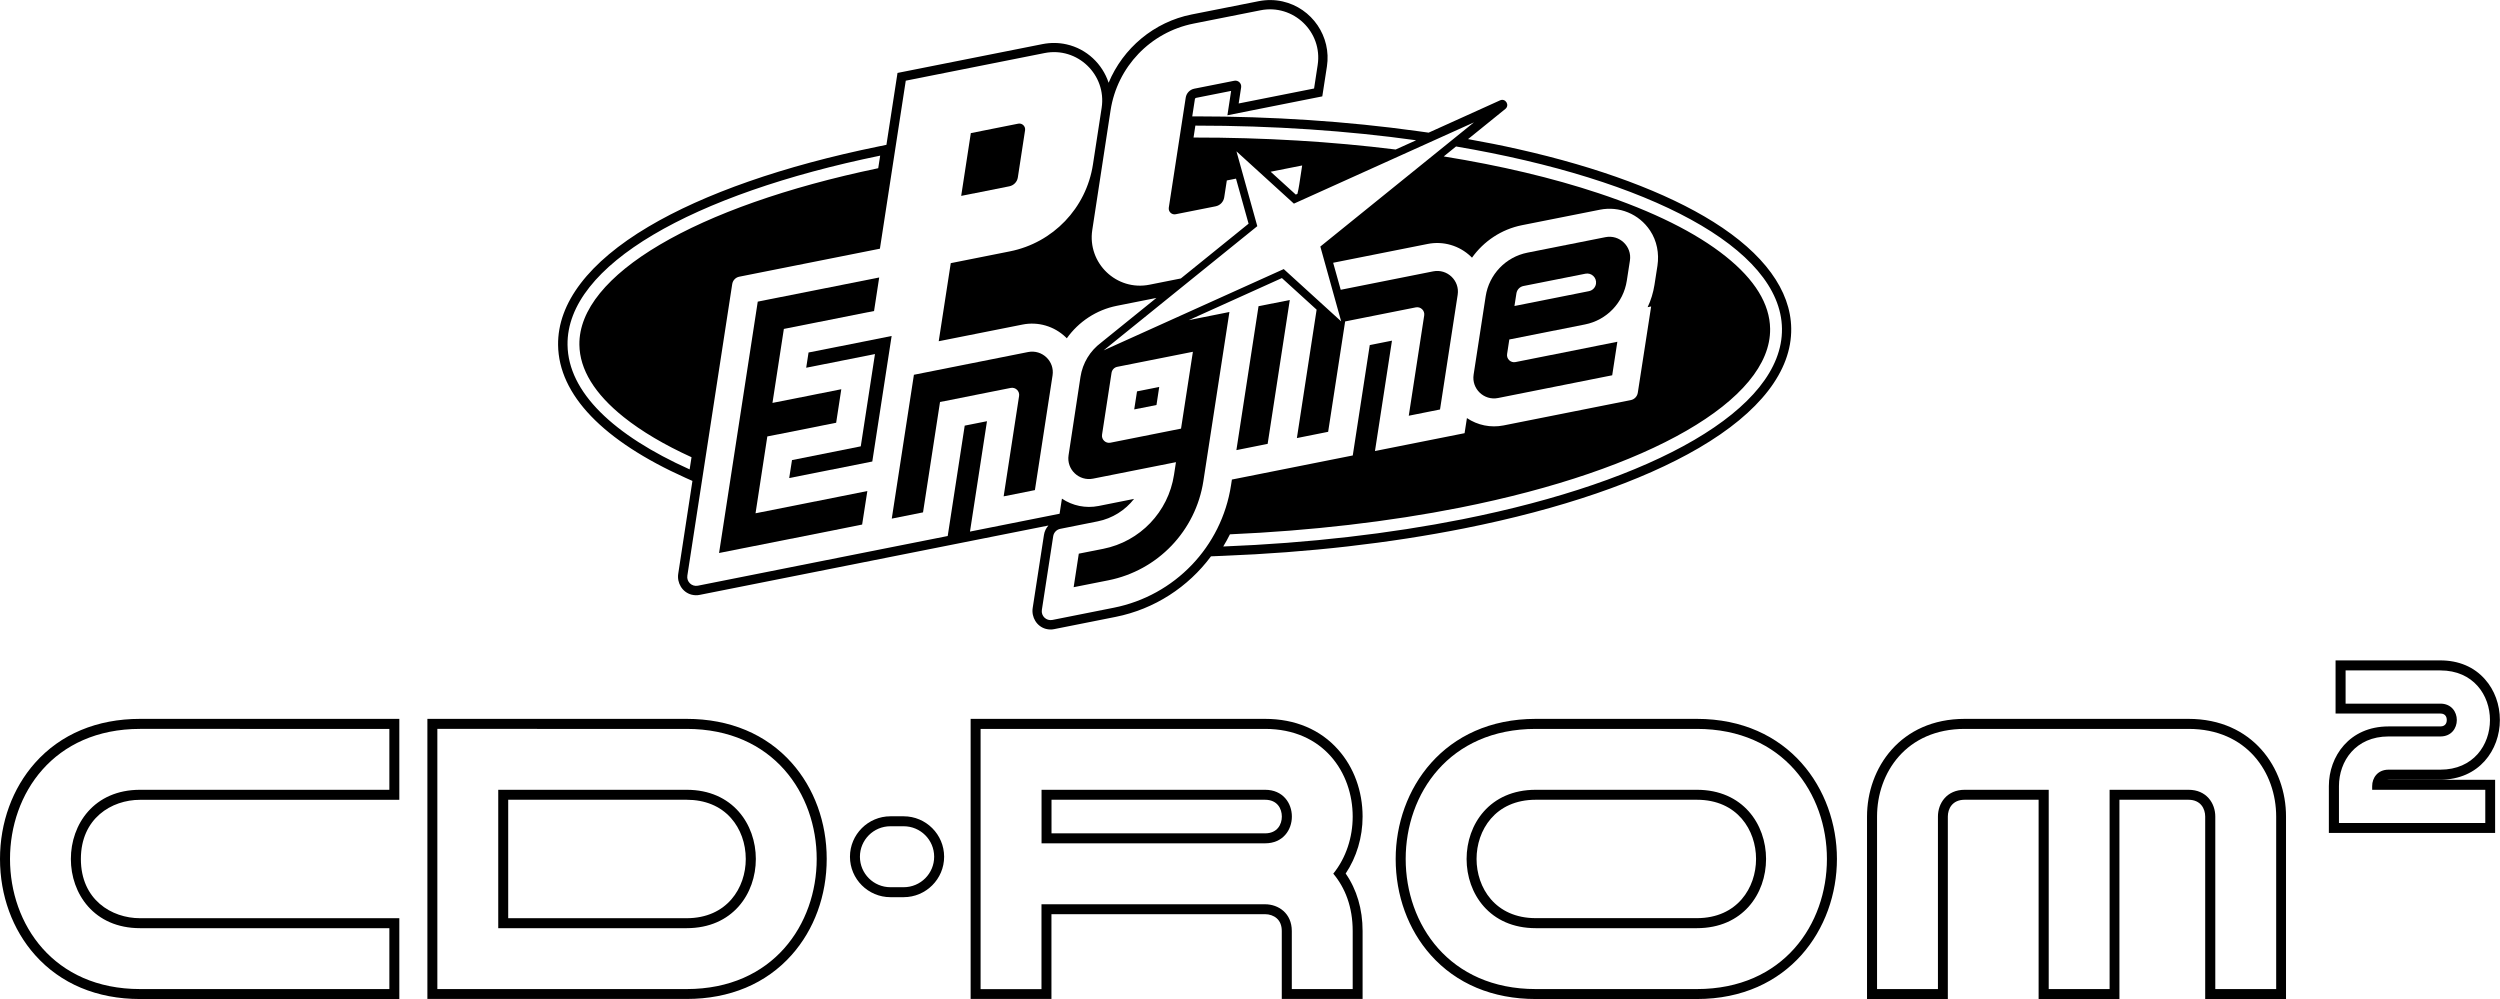 <?xml version="1.0" encoding="utf-8"?>
<!-- Generator: Adobe Illustrator 25.2.3, SVG Export Plug-In . SVG Version: 6.00 Build 0)  -->
<svg version="1.1" id="Layer_1" xmlns="http://www.w3.org/2000/svg" xmlns:xlink="http://www.w3.org/1999/xlink" x="0px" y="0px"
	 viewBox="0 0 3839 1534.1" style="enable-background:new 0 0 3839 1534.1;" xml:space="preserve">
<style type="text/css">
	.st0{fill:#FFFFFF;}
</style>
<g>
	<g>
		<polygon points="1286.5,763.1 1160.2,788.2 1178.3,670.2 1236,658.8 1263.8,653.2 1284,649.2 1291.9,597.7 1254.2,605.2 
			1243.9,607.3 1186.2,618.7 1203.7,505.1 1326.8,480.6 1342.2,477.6 1350.1,426.1 1296.9,436.7 1179.5,460 1163.6,463.2 
			1104.2,849.2 1141.9,841.7 1278.6,814.6 1303,809.7 1323.9,805.5 1331.9,754 1293.5,761.7 		"/>
		<polygon points="1980.6,460.7 1932.6,470.2 1898.6,691.2 1946.6,681.6 		"/>
		<polygon points="1780.1,594.2 1746,601 1741.7,628.7 1775.9,621.9 		"/>
		<path d="M2300.4,611.2l166.2-33.1l9.1-1.8l7.9-51.5l-26.5,5.3l-21.5,4.3L2327.2,556c-7.4,1.5-14.1-4.9-12.9-12.4l3.4-22.3
			l116.3-23.1c33.3-6.6,58.9-33.4,64.1-67l4.8-31c3.4-21.8-16-40.3-37.6-36l-119.8,23.8c-33.3,6.6-58.9,33.4-64.1,67l-18.5,120.2
			C2259.5,597,2278.8,615.5,2300.4,611.2z M2328.6,450.5c0.9-5.7,5.2-10.2,10.8-11.3l95.2-18.9c9.3-1.9,17.6,6.1,16.2,15.5l0,0
			c-0.9,5.7-5.2,10.2-10.8,11.3l-114.4,22.8L2328.6,450.5z"/>
		<path d="M1563,272.4l11.1-72.4c0.9-6.1-4.5-11.3-10.5-10.1l-72.8,14.5l-14.8,96.4l73.9-14.7C1556.7,284.7,1562,279.3,1563,272.4z"
			/>
		<polygon points="1241.6,541.3 1238,564.7 1343.6,543.7 1321.8,685.4 1216.2,706.5 1211.9,734.1 1339.5,708.7 1363.5,552.9 
			1369.2,515.9 1329.4,523.9 		"/>
		<path d="M2631.2,340.8c-72.1-45.2-175.9-83.9-300.1-111.8c-24.7-5.6-50.5-10.7-76.8-15.4l2.4-1.9l0,0l54.9-44.4
			c7.1-5.8,0.2-17-8.1-13.2l-55.7,25.2l-54,24.4l-17.2-2.4c-108-15-222.7-22.6-340.9-22.6l-4.9,0l4.1-26.6c0.1-0.9,0.8-1.6,1.7-1.8
			l53.9-10.7l-5.7,37.4l145.7-29l7.1-45.9c7.1-45.8-22.8-89.7-68-99.9c-12-2.7-24.4-2.8-36.7-0.4L1830,22.2
			c-58,11.5-105.5,51.8-127.6,104.9c-9.5-28.8-33.4-52-64.7-59c-12-2.7-24.4-2.8-36.7-0.4l-222.8,44.3l-17,110.4l-12.6,2.6
			c-145.2,29.7-267.3,72.3-353,123.2c-91.5,54.3-139.4,117.1-138.6,181.6c1,76.4,68.8,147,196,204.1l10.3,4.6L1041.5,881
			c-2.2,14.2,6.3,28.4,20.2,32.1c4.2,1.1,8.5,1.3,12.7,0.4L1609.9,807c-3.5,3.9-6,8.9-6.8,14.4l-17.3,112.2
			c-2.2,14.2,6.3,28.4,20.2,32.1c4.2,1.1,8.5,1.3,12.7,0.4l94.4-18.8c59.8-11.9,111.5-45.9,146.5-93l19.2-0.8
			c130.5-5.1,254.8-19.3,369.5-42.1c148.1-29.5,272.7-72.2,360.5-123.5c93.6-54.7,142.7-118.2,141.8-183.5
			C2749.9,445.9,2708.6,389.3,2631.2,340.8z M2263.4,187.9l-235.9,190.7l32,114.9l-88.2-80.3l-276.5,124.8l235.9-190.7l-32-114.9
			l88.2,80.3L2263.4,187.9z M1715.6,563.3l116.2-23.1l-18.2,118l-108.4,21.6c-7.4,1.5-14.1-4.9-12.9-12.4l14.6-95
			C1707.7,567.8,1711.1,564.2,1715.6,563.3z M1951.2,263.7l48.4-9.6l-4.5,29.5c-0.7,4.8-1.7,9.5-2.8,14.1l-2.5,1.1L1951.2,263.7z
			 M1835.6,192.9c120.1,0,234.5,7.9,339,22.5l-31.4,14.2c-97.9-12.2-202.5-18.5-310.4-18.4L1835.6,192.9z M1705.4,169.4
			c10.3-66.8,61.2-120,127.5-133.2l102.7-20.4c50.5-10.1,95.7,33.2,87.8,84.1l-5.5,36l-115.8,23l3.8-24.8
			c0.9-6.1-4.5-11.3-10.5-10.1l-61.5,12.2c-6.8,1.4-12,6.8-13.1,13.7l-26,169c-0.9,6.1,4.5,11.3,10.5,10.1l61.5-12.2
			c6.8-1.4,12-6.8,13.1-13.7l4-26l14.1-2.8l19.3,69.2l-104,84.1l-48.2,9.6c-50.5,10.1-95.6-33.2-87.8-84.1L1705.4,169.4z
			 M957.8,640.5c27.6,22,62.4,42.6,104.1,61.6l-2.9,18.7c-116.9-52.5-186.6-118.6-187.5-191.2C869.8,407.2,1063.9,298,1351.6,239
			l-3,19.3c-280.9,58.6-460.4,164.3-458.9,271.1C890.2,567.4,913.1,604.8,957.8,640.5z M1710.4,933.2L1616,952
			c-9.3,1.8-17.6-6.1-16.1-15.5l17.4-113.1c0.9-5.7,5.2-10.2,10.8-11.3l57.5-11.5c22.6-4.5,42.3-17.1,55.9-34.5l-54.6,10.9
			c-19.7,3.9-39.9-0.3-56.2-11.3l-3.6,23.2l-137.6,27.4l26.1-169.5l-34.2,6.8l-26.1,169.5l-93.7,18.6l0,0l-290,57.7
			c-9.3,1.8-17.6-6.1-16.1-15.5l68.9-447.7c0.9-5.7,5.2-10.2,10.8-11.3l216-43l39.7-258l213-42.4c50.5-10.1,95.6,33.2,87.8,84.1
			l-13.4,87.2c-10.3,66.8-61.2,120-127.5,133.2l-90.8,18.1l-14.9,96.6l-3.6,23.3l128.7-25.6c23.9-4.8,48.6,2.5,66.2,19.3
			c0.6,0.6,1.2,1.2,1.8,1.8c18-25.3,45.2-43.6,76.8-49.9l60.8-12.1l-85,68.7l-0.1,0.1c-16.6,12.4-28.2,31-31.5,52.4L1640.9,699
			c-3.4,21.8,16,40.3,37.6,36l127.3-25.3l-3,19.5c-8.8,57-52.2,102.4-108.8,113.6l-37.4,7.4l-7.9,51.5l53.4-10.6
			c75.8-15.1,134-75.9,145.8-152.3l40-259.7h0l-48,9.6l-14.4,2.9l143-64.6l53.3,48.5l-30.3,197.2l48-9.6l26.1-169.5l108.5-21.6
			c7.4-1.5,14.1,4.9,12.9,12.4l-23.7,154l48-9.6l27.1-176.1c3.4-21.8-16-40.3-37.6-36l-142,28.3l-11.6-41.5l145.2-28.9
			c23.9-4.8,48.6,2.5,66.2,19.3c0.6,0.6,1.2,1.2,1.8,1.8c18-25.3,45.2-43.6,76.8-49.9l119.8-23.8c29.3-5.8,59.8,6.3,76.9,32.1
			c10.5,15.8,14.1,35.1,11.3,53.8l-4.6,29.6c-1.9,12-5.4,23.5-10.5,34.2l5.4-1.1L2515,603.1c-0.9,5.7-5.2,10.2-10.8,11.3
			l-195.4,38.9c-19.7,3.9-39.9-0.3-56.2-11.3l-3.6,23.2l-137.6,27.4l26.1-169.5l-34.1,6.8l-26.1,169.5l-92.8,18.5l0,0l-92.8,18.5
			l-1.4,9.1C1875.8,839.6,1803.9,914.6,1710.4,933.2z M2245.6,797.4c-110.8,22-235.1,36.6-367.2,41.8c3.7-6.1,7.1-12.3,10.3-18.7
			c123.7-5.4,244.6-19.4,353.4-41c290.7-57.8,477.6-165.6,476.1-274.6c-0.5-38-23.4-75.4-68.1-111.1
			c-45.8-36.6-111.6-69.3-195.6-97.2c-70.7-23.5-150.8-42.4-237.5-56.4l18.9-15.3c296.1,50.4,498.8,155.6,500.5,279.8
			C2738,628.6,2539.1,739,2245.6,797.4z"/>
		<path d="M1578.7,540.6l-175.3,34.9l-34,220.9l48-9.6l26.1-169.5l108.5-21.6c7.4-1.5,14.1,4.9,12.9,12.4l-23.7,154.1l48-9.6
			l27.1-176.1C1619.7,554.8,1600.4,536.3,1578.7,540.6z"/>
	</g>
	<g>
		<path d="M597.9,1119.3v93.5H215.1c-141.7,0-141.7,212.5,0,212.5h382.8v93.5H215.1c-266.3,0-266.3-399.5,0-399.5H597.9
			 M613.2,1103.9h-15.3H215.1c-66.2,0-122,23.4-161.3,67.6C19.1,1210.6,0,1263,0,1319c0,56.1,19.1,108.5,53.8,147.5
			c39.3,44.2,95.1,67.6,161.3,67.6h382.8h15.3v-15.3v-93.5V1410h-15.3H215.1c-43.8,0-90.9-28.4-90.9-90.9
			c0-62.5,47.1-90.9,90.9-90.9h382.8h15.3v-15.3v-93.5V1103.9L613.2,1103.9z"/>
		<path d="M1054.4,1119.3c266.3,0,266.3,399.5,0,399.5H671.6v-2.1v-397.4H1054.4 M765.1,1425.3h289.3c141.7,0,141.7-212.5,0-212.5
			H765.1V1425.3 M1054.4,1103.9H671.6h-15.3v15.3v397.4v2.1v15.3h15.3h382.8c66.2,0,122-23.4,161.3-67.6
			c34.7-39,53.8-91.4,53.8-147.5c0-56.1-19.1-108.5-53.8-147.5C1176.4,1127.3,1120.6,1103.9,1054.4,1103.9L1054.4,1103.9z
			 M780.4,1228.1h273.9c28.3,0,51.9,9.7,68.2,28.1c14.6,16.5,22.7,38.8,22.7,62.9c0,43.8-28.4,90.9-90.9,90.9H780.4V1228.1
			L780.4,1228.1z"/>
		<path d="M2605.7,1119.3L2605.7,1119.3c266.3,0,266.3,399.5,0,399.5h-247.4c-266.3,0-266.3-399.5,0-399.5L2605.7,1119.3
			 M2358.3,1425.3h247.4c141.7,0,141.7-212.5,0-212.5c0,0,0,0,0,0h-247.4c0,0,0-5,0-5c0,0,0,1.3,0,5
			C2216.7,1212.8,2216.7,1425.3,2358.3,1425.3 M2605.7,1103.9l-247.4,0c-141.2,0-215.1,108.2-215.1,215.1
			c0,56.1,19.1,108.5,53.8,147.5c39.3,44.2,95.1,67.6,161.3,67.6h247.4c141.2,0,215.1-108.2,215.1-215.1
			C2820.8,1212.2,2746.9,1103.9,2605.7,1103.9L2605.7,1103.9L2605.7,1103.9z M2373.7,1228.1h232c62.5,0,90.9,47.1,90.9,90.9
			c0,43.8-28.5,90.9-90.9,90.9h-247.4c-62.5,0-90.9-47.1-90.9-90.9c0-43.8,28.4-90.9,90.9-90.9L2373.7,1228.1L2373.7,1228.1
			L2373.7,1228.1z"/>
		<path d="M1387.7,1268.8c25.8,0,46.8,20.9,46.8,46.8c0,25.8-20.9,46.8-46.8,46.8h-20.4c-25.8,0-46.8-20.9-46.8-46.8
			c0-25.8,20.9-46.8,46.8-46.8H1387.7 M1387.7,1253.5h-20.4c-34.2,0-62.1,27.9-62.1,62.1s27.9,62.1,62.1,62.1h20.4
			c34.2,0,62.1-27.9,62.1-62.1S1421.9,1253.5,1387.7,1253.5L1387.7,1253.5z"/>
		<path d="M1942.6,1119.3c89.8,0,134.6,67.3,134.6,134.6c0,31.6-10,63.1-29.8,87.7c18.2,21.8,29.8,51,29.8,88.1h0v89.1h-93.5v-89.1
			c0-27.4-20.6-41.1-41.1-41.1v0h-343.3v130.3h-93.5v-399.5h93.5L1942.6,1119.3C1942.6,1119.3,1942.6,1119.3,1942.6,1119.3
			 M1599.4,1295h343.3c0,0,0,0,0,0c27.4,0,41.1-20.6,41.1-41.1c0-20.6-13.7-41.1-41.1-41.1c0,0,0,0,0,0h-343.3V1295 M1942.6,1103.9
			L1942.6,1103.9l-343.3,0h-93.5h-15.3v15.3v399.5v15.3h15.3h93.5h15.3v-15.3v-114.9h327.9c0,0,0,0,0,0c6.9,0,13.5,2.3,18.1,6.4
			c5.1,4.5,7.7,11.1,7.7,19.4v89.1v15.3h15.3h93.5h15.3v-15.3v-89.1c0-33.4-8.9-63.7-26-88.2c16.8-25.1,26-55.7,26-87.5
			c0-39-13.3-75.5-37.5-102.7C2027.6,1120.3,1988.7,1103.9,1942.6,1103.9L1942.6,1103.9z M1614.7,1228.1h327.9
			c19,0,25.8,13.9,25.8,25.8c0,11.9-6.8,25.8-25.8,25.8l-327.9,0V1228.1L1614.7,1228.1z"/>
		<path d="M3360.7,1119.3c89.8,0,134.6,67.3,134.6,134.6v264.9h-93.5v-264.9c0-20.6-13.7-41.1-41.1-41.1v0h-121.2v306h-93.5v-306
			H3017v0c-27.4,0-41.1,20.6-41.1,41.1v264.9h-93.5v-264.9c0-67.3,44.9-134.6,134.6-134.6H3360.7 M3360.7,1103.9H3017
			c-98.5,0-150,75.4-150,150v264.9v15.3h15.3h93.5h15.3v-15.3v-264.9c0-11.9,6.8-25.8,25.8-25.8l113.6,0v290.7v15.3h15.3h93.5h15.3
			v-15.3v-290.7h105.9c19,0,25.8,13.9,25.8,25.8v264.9v15.3h15.3h93.5h15.3v-15.3v-264.9C3510.6,1179.4,3459.1,1103.9,3360.7,1103.9
			L3360.7,1103.9z"/>
		<g>
			<path d="M3747.4,1029.5c101.6,0,101.6,152.4,0,152.4h-49.9h-9.6h-20c-16.8,0-25.2,12.6-25.2,25.2v5.7h173.7v51h-224.7v-27v-24
				v-5.7c0-38.1,25.4-76.2,76.2-76.2h29.7h49.9c33.6,0,33.6-50.4,0-50.4h-145.6v-51H3747.4 M3747.4,1014.1h-145.6h-15.3v15.3v51
				v15.3h15.3h145.6c8.9,0,9.9,6.9,9.9,9.9c0,3-1,9.9-9.9,9.9h-49.9h-29.7c-60.1,0-91.6,46.1-91.6,91.6v5.7v24v27v15.3h15.3h224.7
				h15.3v-15.3v-51v-15.3h-15.3h-151c0.8-0.1,1.6-0.2,2.5-0.2h20h9.6h49.9c60.1,0,91.6-46.1,91.6-91.6c0-23.7-8.1-46-22.9-62.6
				C3799.2,1024.1,3775.5,1014.1,3747.4,1014.1L3747.4,1014.1z"/>
		</g>
	</g>
</g>
</svg>
